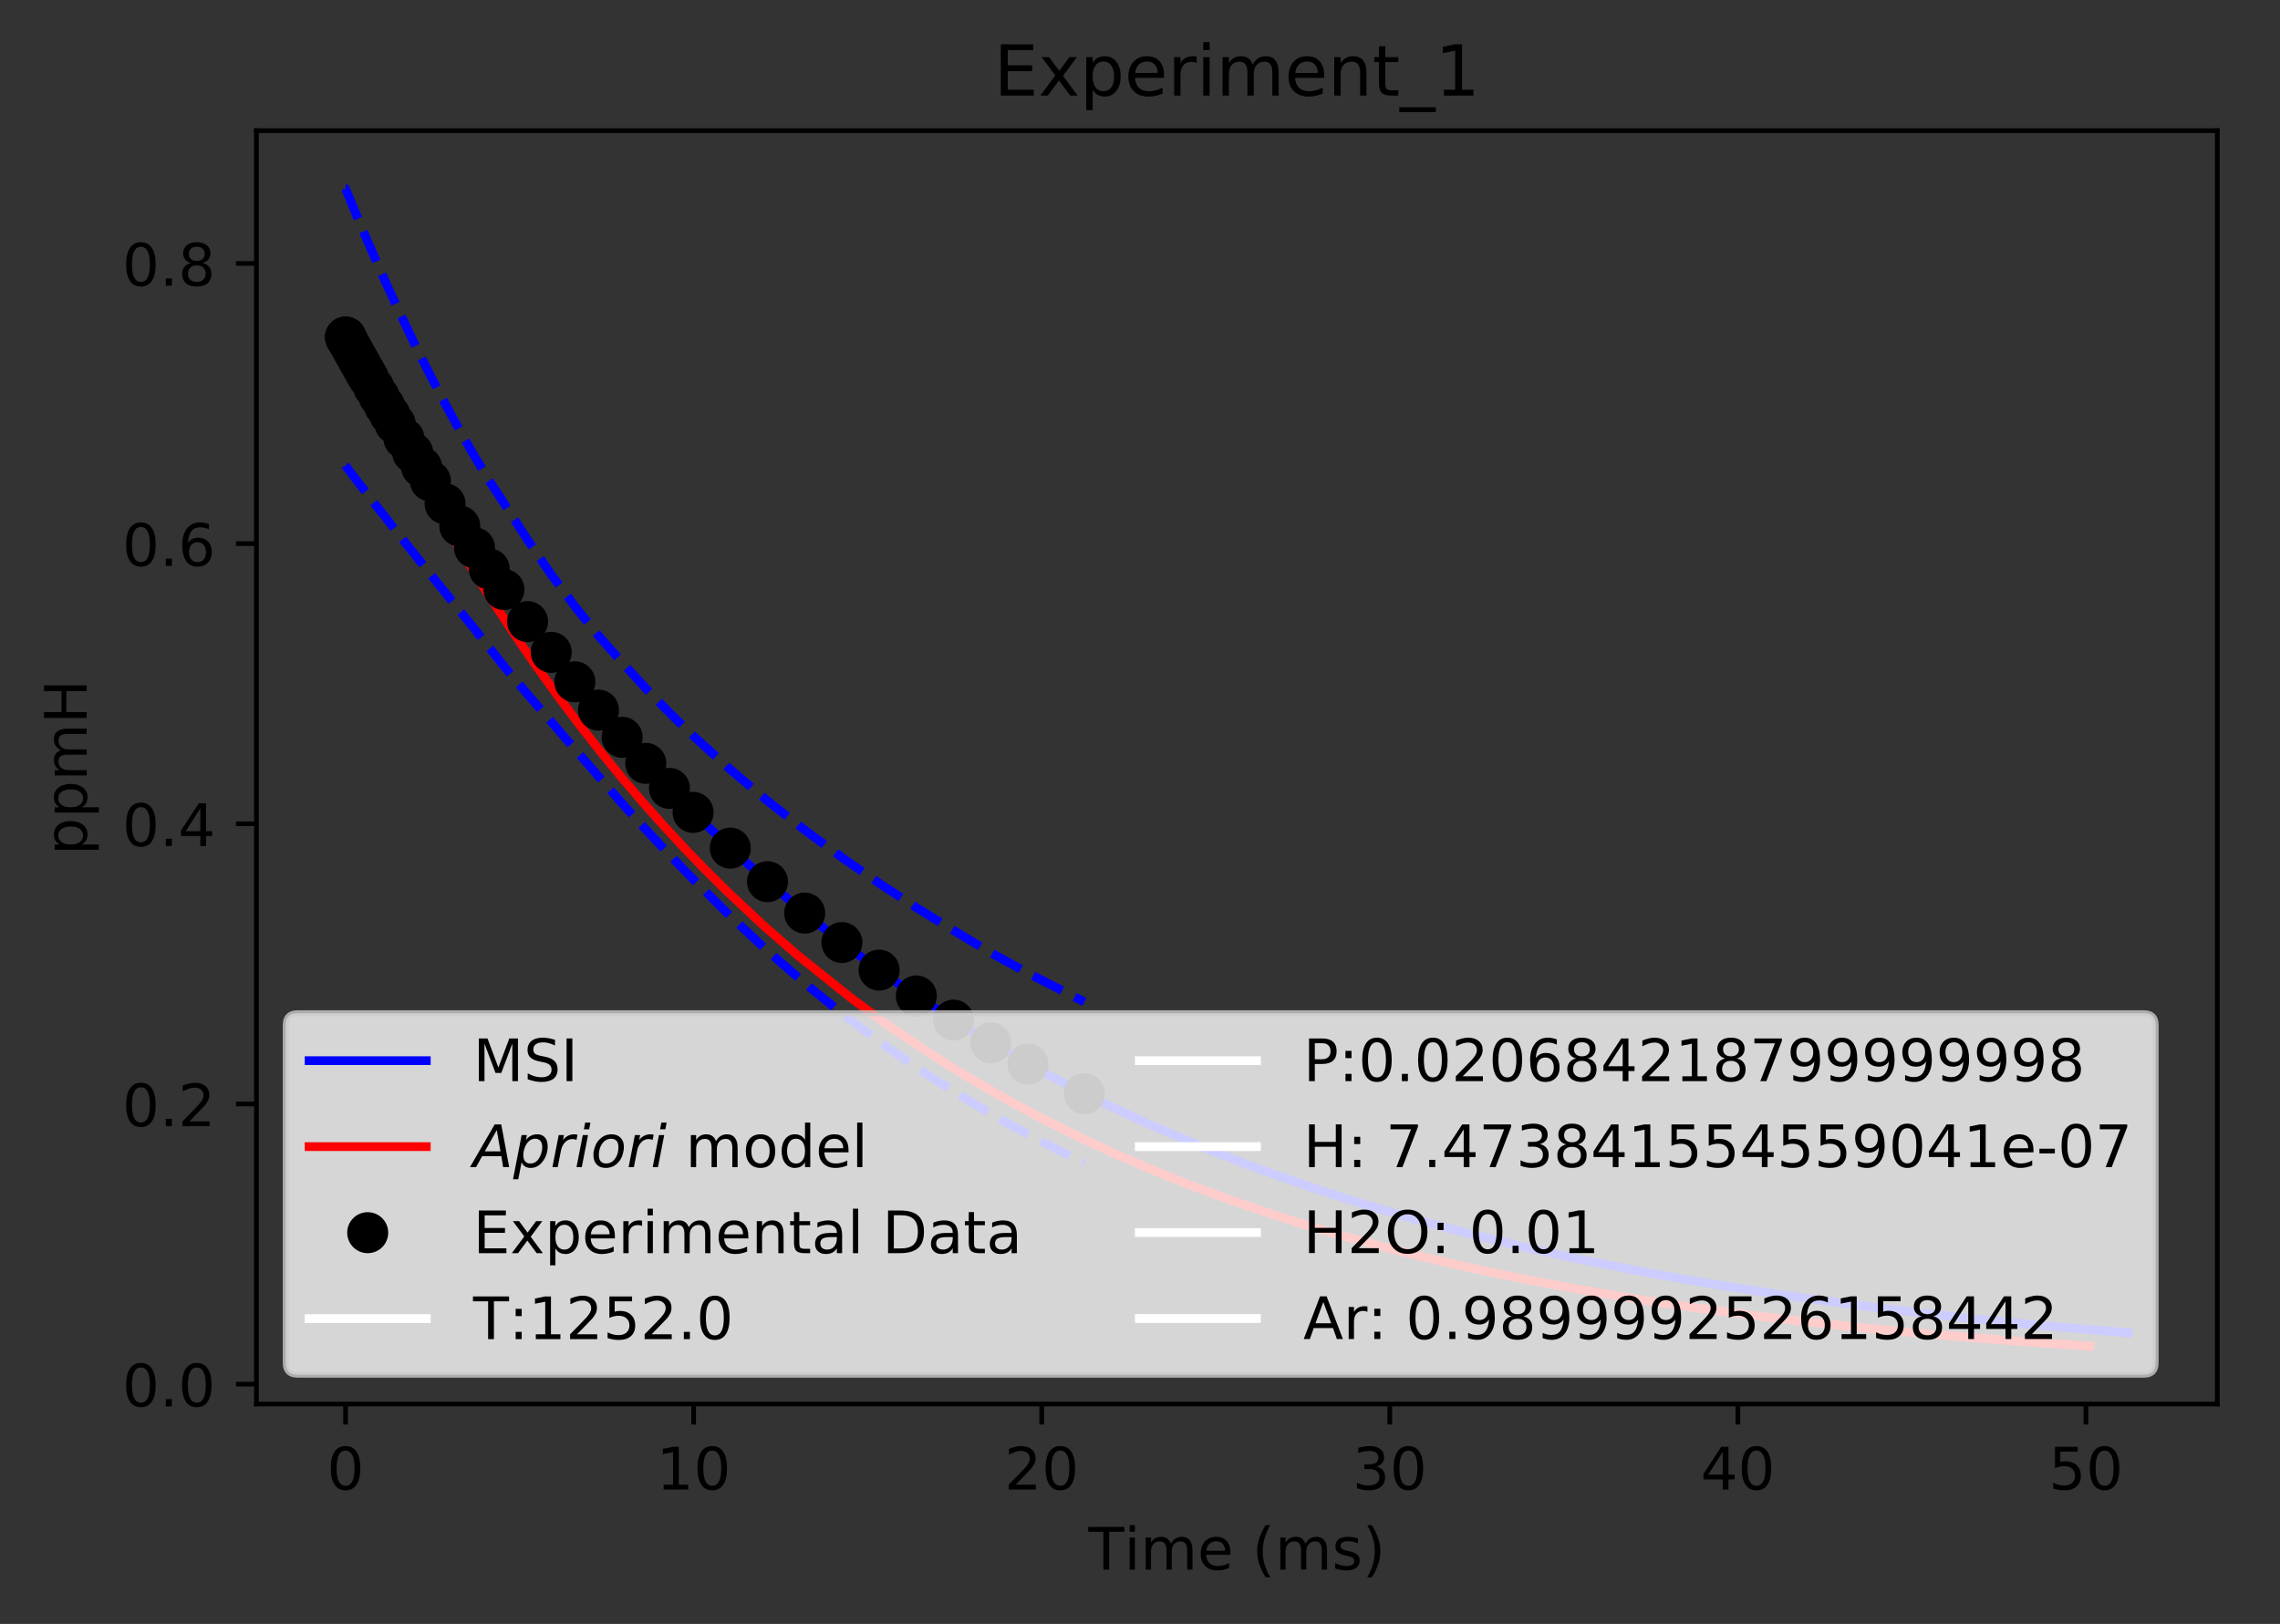 <?xml version="1.0" encoding="utf-8" standalone="no"?>
<!DOCTYPE svg PUBLIC "-//W3C//DTD SVG 1.1//EN"
  "http://www.w3.org/Graphics/SVG/1.1/DTD/svg11.dtd">
<!-- Created with matplotlib (https://matplotlib.org/) -->
<svg height="277.314pt" version="1.1" viewBox="0 0 389.281 277.314" width="389.281pt" xmlns="http://www.w3.org/2000/svg" xmlns:xlink="http://www.w3.org/1999/xlink">
 <rect x="0" y="0" width="389.281" height="277.314" fill="#333333" stroke="none"/>
 <defs>
  <style type="text/css">
*{stroke-linecap:butt;stroke-linejoin:round;}
  </style>
 </defs>
 <g id="figure_1">
  <g id="patch_1">
   <path d="M 0 277.314 
L 389.281 277.314 
L 389.281 0 
L 0 0 
z
" style="fill:none;"/>
  </g>
  <g id="axes_1">
   <g id="patch_2">
    <path d="M 43.781 239.758 
L 378.581 239.758 
L 378.581 22.318 
L 43.781 22.318 
z
" style="fill:none;"/>
   </g>
   <g id="matplotlib.axis_1">
    <g id="xtick_1">
     <g id="line2d_1">
      <defs>
       <path d="M 0 0 
L 0 3.5 
" id="mccf022baf6" style="stroke:#000000;stroke-width:0.8;"/>
      </defs>
      <g>
       <use style="stroke:#000000;stroke-width:0.8;" x="58.999" xlink:href="#mccf022baf6" y="239.758"/>
      </g>
     </g>
     <g id="text_1">
      <!-- 0 -->
      <defs>
       <path d="M 31.781 66.406 
Q 24.172 66.406 20.328 58.906 
Q 16.5 51.422 16.5 36.375 
Q 16.5 21.391 20.328 13.891 
Q 24.172 6.391 31.781 6.391 
Q 39.453 6.391 43.281 13.891 
Q 47.125 21.391 47.125 36.375 
Q 47.125 51.422 43.281 58.906 
Q 39.453 66.406 31.781 66.406 
z
M 31.781 74.219 
Q 44.047 74.219 50.516 64.516 
Q 56.984 54.828 56.984 36.375 
Q 56.984 17.969 50.516 8.266 
Q 44.047 -1.422 31.781 -1.422 
Q 19.531 -1.422 13.062 8.266 
Q 6.594 17.969 6.594 36.375 
Q 6.594 54.828 13.062 64.516 
Q 19.531 74.219 31.781 74.219 
z
" id="DejaVuSans-48"/>
      </defs>
      <g transform="translate(55.818 254.357)scale(0.1 -0.1)">
       <use xlink:href="#DejaVuSans-48"/>
      </g>
     </g>
    </g>
    <g id="xtick_2">
     <g id="line2d_2">
      <g>
       <use style="stroke:#000000;stroke-width:0.8;" x="118.429" xlink:href="#mccf022baf6" y="239.758"/>
      </g>
     </g>
     <g id="text_2">
      <!-- 10 -->
      <defs>
       <path d="M 12.406 8.297 
L 28.516 8.297 
L 28.516 63.922 
L 10.984 60.406 
L 10.984 69.391 
L 28.422 72.906 
L 38.281 72.906 
L 38.281 8.297 
L 54.391 8.297 
L 54.391 0 
L 12.406 0 
z
" id="DejaVuSans-49"/>
      </defs>
      <g transform="translate(112.066 254.357)scale(0.1 -0.1)">
       <use xlink:href="#DejaVuSans-49"/>
       <use x="63.623" xlink:href="#DejaVuSans-48"/>
      </g>
     </g>
    </g>
    <g id="xtick_3">
     <g id="line2d_3">
      <g>
       <use style="stroke:#000000;stroke-width:0.8;" x="177.859" xlink:href="#mccf022baf6" y="239.758"/>
      </g>
     </g>
     <g id="text_3">
      <!-- 20 -->
      <defs>
       <path d="M 19.188 8.297 
L 53.609 8.297 
L 53.609 0 
L 7.328 0 
L 7.328 8.297 
Q 12.938 14.109 22.625 23.891 
Q 32.328 33.688 34.812 36.531 
Q 39.547 41.844 41.422 45.531 
Q 43.312 49.219 43.312 52.781 
Q 43.312 58.594 39.234 62.25 
Q 35.156 65.922 28.609 65.922 
Q 23.969 65.922 18.812 64.312 
Q 13.672 62.703 7.812 59.422 
L 7.812 69.391 
Q 13.766 71.781 18.938 73 
Q 24.125 74.219 28.422 74.219 
Q 39.75 74.219 46.484 68.547 
Q 53.219 62.891 53.219 53.422 
Q 53.219 48.922 51.531 44.891 
Q 49.859 40.875 45.406 35.406 
Q 44.188 33.984 37.641 27.219 
Q 31.109 20.453 19.188 8.297 
z
" id="DejaVuSans-50"/>
      </defs>
      <g transform="translate(171.496 254.357)scale(0.1 -0.1)">
       <use xlink:href="#DejaVuSans-50"/>
       <use x="63.623" xlink:href="#DejaVuSans-48"/>
      </g>
     </g>
    </g>
    <g id="xtick_4">
     <g id="line2d_4">
      <g>
       <use style="stroke:#000000;stroke-width:0.8;" x="237.288" xlink:href="#mccf022baf6" y="239.758"/>
      </g>
     </g>
     <g id="text_4">
      <!-- 30 -->
      <defs>
       <path d="M 40.578 39.312 
Q 47.656 37.797 51.625 33 
Q 55.609 28.219 55.609 21.188 
Q 55.609 10.406 48.188 4.484 
Q 40.766 -1.422 27.094 -1.422 
Q 22.516 -1.422 17.656 -0.516 
Q 12.797 0.391 7.625 2.203 
L 7.625 11.719 
Q 11.719 9.328 16.594 8.109 
Q 21.484 6.891 26.812 6.891 
Q 36.078 6.891 40.938 10.547 
Q 45.797 14.203 45.797 21.188 
Q 45.797 27.641 41.281 31.266 
Q 36.766 34.906 28.719 34.906 
L 20.219 34.906 
L 20.219 43.016 
L 29.109 43.016 
Q 36.375 43.016 40.234 45.922 
Q 44.094 48.828 44.094 54.297 
Q 44.094 59.906 40.109 62.906 
Q 36.141 65.922 28.719 65.922 
Q 24.656 65.922 20.016 65.031 
Q 15.375 64.156 9.812 62.312 
L 9.812 71.094 
Q 15.438 72.656 20.344 73.438 
Q 25.25 74.219 29.594 74.219 
Q 40.828 74.219 47.359 69.109 
Q 53.906 64.016 53.906 55.328 
Q 53.906 49.266 50.438 45.094 
Q 46.969 40.922 40.578 39.312 
z
" id="DejaVuSans-51"/>
      </defs>
      <g transform="translate(230.926 254.357)scale(0.1 -0.1)">
       <use xlink:href="#DejaVuSans-51"/>
       <use x="63.623" xlink:href="#DejaVuSans-48"/>
      </g>
     </g>
    </g>
    <g id="xtick_5">
     <g id="line2d_5">
      <g>
       <use style="stroke:#000000;stroke-width:0.8;" x="296.718" xlink:href="#mccf022baf6" y="239.758"/>
      </g>
     </g>
     <g id="text_5">
      <!-- 40 -->
      <defs>
       <path d="M 37.797 64.312 
L 12.891 25.391 
L 37.797 25.391 
z
M 35.203 72.906 
L 47.609 72.906 
L 47.609 25.391 
L 58.016 25.391 
L 58.016 17.188 
L 47.609 17.188 
L 47.609 0 
L 37.797 0 
L 37.797 17.188 
L 4.891 17.188 
L 4.891 26.703 
z
" id="DejaVuSans-52"/>
      </defs>
      <g transform="translate(290.355 254.357)scale(0.1 -0.1)">
       <use xlink:href="#DejaVuSans-52"/>
       <use x="63.623" xlink:href="#DejaVuSans-48"/>
      </g>
     </g>
    </g>
    <g id="xtick_6">
     <g id="line2d_6">
      <g>
       <use style="stroke:#000000;stroke-width:0.8;" x="356.147" xlink:href="#mccf022baf6" y="239.758"/>
      </g>
     </g>
     <g id="text_6">
      <!-- 50 -->
      <defs>
       <path d="M 10.797 72.906 
L 49.516 72.906 
L 49.516 64.594 
L 19.828 64.594 
L 19.828 46.734 
Q 21.969 47.469 24.109 47.828 
Q 26.266 48.188 28.422 48.188 
Q 40.625 48.188 47.75 41.5 
Q 54.891 34.812 54.891 23.391 
Q 54.891 11.625 47.562 5.094 
Q 40.234 -1.422 26.906 -1.422 
Q 22.312 -1.422 17.547 -0.641 
Q 12.797 0.141 7.719 1.703 
L 7.719 11.625 
Q 12.109 9.234 16.797 8.062 
Q 21.484 6.891 26.703 6.891 
Q 35.156 6.891 40.078 11.328 
Q 45.016 15.766 45.016 23.391 
Q 45.016 31 40.078 35.438 
Q 35.156 39.891 26.703 39.891 
Q 22.75 39.891 18.812 39.016 
Q 14.891 38.141 10.797 36.281 
z
" id="DejaVuSans-53"/>
      </defs>
      <g transform="translate(349.785 254.357)scale(0.1 -0.1)">
       <use xlink:href="#DejaVuSans-53"/>
       <use x="63.623" xlink:href="#DejaVuSans-48"/>
      </g>
     </g>
    </g>
    <g id="text_7">
     <!-- Time (ms) -->
     <defs>
      <path d="M -0.297 72.906 
L 61.375 72.906 
L 61.375 64.594 
L 35.5 64.594 
L 35.5 0 
L 25.594 0 
L 25.594 64.594 
L -0.297 64.594 
z
" id="DejaVuSans-84"/>
      <path d="M 9.422 54.688 
L 18.406 54.688 
L 18.406 0 
L 9.422 0 
z
M 9.422 75.984 
L 18.406 75.984 
L 18.406 64.594 
L 9.422 64.594 
z
" id="DejaVuSans-105"/>
      <path d="M 52 44.188 
Q 55.375 50.25 60.062 53.125 
Q 64.75 56 71.094 56 
Q 79.641 56 84.281 50.016 
Q 88.922 44.047 88.922 33.016 
L 88.922 0 
L 79.891 0 
L 79.891 32.719 
Q 79.891 40.578 77.094 44.375 
Q 74.312 48.188 68.609 48.188 
Q 61.625 48.188 57.562 43.547 
Q 53.516 38.922 53.516 30.906 
L 53.516 0 
L 44.484 0 
L 44.484 32.719 
Q 44.484 40.625 41.703 44.406 
Q 38.922 48.188 33.109 48.188 
Q 26.219 48.188 22.156 43.531 
Q 18.109 38.875 18.109 30.906 
L 18.109 0 
L 9.078 0 
L 9.078 54.688 
L 18.109 54.688 
L 18.109 46.188 
Q 21.188 51.219 25.484 53.609 
Q 29.781 56 35.688 56 
Q 41.656 56 45.828 52.969 
Q 50 49.953 52 44.188 
z
" id="DejaVuSans-109"/>
      <path d="M 56.203 29.594 
L 56.203 25.203 
L 14.891 25.203 
Q 15.484 15.922 20.484 11.062 
Q 25.484 6.203 34.422 6.203 
Q 39.594 6.203 44.453 7.469 
Q 49.312 8.734 54.109 11.281 
L 54.109 2.781 
Q 49.266 0.734 44.188 -0.344 
Q 39.109 -1.422 33.891 -1.422 
Q 20.797 -1.422 13.156 6.188 
Q 5.516 13.812 5.516 26.812 
Q 5.516 40.234 12.766 48.109 
Q 20.016 56 32.328 56 
Q 43.359 56 49.781 48.891 
Q 56.203 41.797 56.203 29.594 
z
M 47.219 32.234 
Q 47.125 39.594 43.094 43.984 
Q 39.062 48.391 32.422 48.391 
Q 24.906 48.391 20.391 44.141 
Q 15.875 39.891 15.188 32.172 
z
" id="DejaVuSans-101"/>
      <path id="DejaVuSans-32"/>
      <path d="M 31 75.875 
Q 24.469 64.656 21.281 53.656 
Q 18.109 42.672 18.109 31.391 
Q 18.109 20.125 21.312 9.062 
Q 24.516 -2 31 -13.188 
L 23.188 -13.188 
Q 15.875 -1.703 12.234 9.375 
Q 8.594 20.453 8.594 31.391 
Q 8.594 42.281 12.203 53.312 
Q 15.828 64.359 23.188 75.875 
z
" id="DejaVuSans-40"/>
      <path d="M 44.281 53.078 
L 44.281 44.578 
Q 40.484 46.531 36.375 47.5 
Q 32.281 48.484 27.875 48.484 
Q 21.188 48.484 17.844 46.438 
Q 14.5 44.391 14.5 40.281 
Q 14.5 37.156 16.891 35.375 
Q 19.281 33.594 26.516 31.984 
L 29.594 31.297 
Q 39.156 29.25 43.188 25.516 
Q 47.219 21.781 47.219 15.094 
Q 47.219 7.469 41.188 3.016 
Q 35.156 -1.422 24.609 -1.422 
Q 20.219 -1.422 15.453 -0.562 
Q 10.688 0.297 5.422 2 
L 5.422 11.281 
Q 10.406 8.688 15.234 7.391 
Q 20.062 6.109 24.812 6.109 
Q 31.156 6.109 34.562 8.281 
Q 37.984 10.453 37.984 14.406 
Q 37.984 18.062 35.516 20.016 
Q 33.062 21.969 24.703 23.781 
L 21.578 24.516 
Q 13.234 26.266 9.516 29.906 
Q 5.812 33.547 5.812 39.891 
Q 5.812 47.609 11.281 51.797 
Q 16.75 56 26.812 56 
Q 31.781 56 36.172 55.266 
Q 40.578 54.547 44.281 53.078 
z
" id="DejaVuSans-115"/>
      <path d="M 8.016 75.875 
L 15.828 75.875 
Q 23.141 64.359 26.781 53.312 
Q 30.422 42.281 30.422 31.391 
Q 30.422 20.453 26.781 9.375 
Q 23.141 -1.703 15.828 -13.188 
L 8.016 -13.188 
Q 14.5 -2 17.703 9.062 
Q 20.906 20.125 20.906 31.391 
Q 20.906 42.672 17.703 53.656 
Q 14.5 64.656 8.016 75.875 
z
" id="DejaVuSans-41"/>
     </defs>
     <g transform="translate(185.828 268.035)scale(0.1 -0.1)">
      <use xlink:href="#DejaVuSans-84"/>
      <use x="61.037" xlink:href="#DejaVuSans-105"/>
      <use x="88.82" xlink:href="#DejaVuSans-109"/>
      <use x="186.232" xlink:href="#DejaVuSans-101"/>
      <use x="247.756" xlink:href="#DejaVuSans-32"/>
      <use x="279.543" xlink:href="#DejaVuSans-40"/>
      <use x="318.557" xlink:href="#DejaVuSans-109"/>
      <use x="415.969" xlink:href="#DejaVuSans-115"/>
      <use x="468.068" xlink:href="#DejaVuSans-41"/>
     </g>
    </g>
   </g>
   <g id="matplotlib.axis_2">
    <g id="ytick_1">
     <g id="line2d_7">
      <defs>
       <path d="M 0 0 
L -3.5 0 
" id="mbe0e7711ad" style="stroke:#000000;stroke-width:0.8;"/>
      </defs>
      <g>
       <use style="stroke:#000000;stroke-width:0.8;" x="43.781" xlink:href="#mbe0e7711ad" y="236.366"/>
      </g>
     </g>
     <g id="text_8">
      <!-- 0.0 -->
      <defs>
       <path d="M 10.688 12.406 
L 21 12.406 
L 21 0 
L 10.688 0 
z
" id="DejaVuSans-46"/>
      </defs>
      <g transform="translate(20.878 240.165)scale(0.1 -0.1)">
       <use xlink:href="#DejaVuSans-48"/>
       <use x="63.623" xlink:href="#DejaVuSans-46"/>
       <use x="95.41" xlink:href="#DejaVuSans-48"/>
      </g>
     </g>
    </g>
    <g id="ytick_2">
     <g id="line2d_8">
      <g>
       <use style="stroke:#000000;stroke-width:0.8;" x="43.781" xlink:href="#mbe0e7711ad" y="188.521"/>
      </g>
     </g>
     <g id="text_9">
      <!-- 0.2 -->
      <g transform="translate(20.878 192.32)scale(0.1 -0.1)">
       <use xlink:href="#DejaVuSans-48"/>
       <use x="63.623" xlink:href="#DejaVuSans-46"/>
       <use x="95.41" xlink:href="#DejaVuSans-50"/>
      </g>
     </g>
    </g>
    <g id="ytick_3">
     <g id="line2d_9">
      <g>
       <use style="stroke:#000000;stroke-width:0.8;" x="43.781" xlink:href="#mbe0e7711ad" y="140.676"/>
      </g>
     </g>
     <g id="text_10">
      <!-- 0.4 -->
      <g transform="translate(20.878 144.476)scale(0.1 -0.1)">
       <use xlink:href="#DejaVuSans-48"/>
       <use x="63.623" xlink:href="#DejaVuSans-46"/>
       <use x="95.41" xlink:href="#DejaVuSans-52"/>
      </g>
     </g>
    </g>
    <g id="ytick_4">
     <g id="line2d_10">
      <g>
       <use style="stroke:#000000;stroke-width:0.8;" x="43.781" xlink:href="#mbe0e7711ad" y="92.832"/>
      </g>
     </g>
     <g id="text_11">
      <!-- 0.6 -->
      <defs>
       <path d="M 33.016 40.375 
Q 26.375 40.375 22.484 35.828 
Q 18.609 31.297 18.609 23.391 
Q 18.609 15.531 22.484 10.953 
Q 26.375 6.391 33.016 6.391 
Q 39.656 6.391 43.531 10.953 
Q 47.406 15.531 47.406 23.391 
Q 47.406 31.297 43.531 35.828 
Q 39.656 40.375 33.016 40.375 
z
M 52.594 71.297 
L 52.594 62.312 
Q 48.875 64.062 45.094 64.984 
Q 41.312 65.922 37.594 65.922 
Q 27.828 65.922 22.672 59.328 
Q 17.531 52.734 16.797 39.406 
Q 19.672 43.656 24.016 45.922 
Q 28.375 48.188 33.594 48.188 
Q 44.578 48.188 50.953 41.516 
Q 57.328 34.859 57.328 23.391 
Q 57.328 12.156 50.688 5.359 
Q 44.047 -1.422 33.016 -1.422 
Q 20.359 -1.422 13.672 8.266 
Q 6.984 17.969 6.984 36.375 
Q 6.984 53.656 15.188 63.938 
Q 23.391 74.219 37.203 74.219 
Q 40.922 74.219 44.703 73.484 
Q 48.484 72.75 52.594 71.297 
z
" id="DejaVuSans-54"/>
      </defs>
      <g transform="translate(20.878 96.631)scale(0.1 -0.1)">
       <use xlink:href="#DejaVuSans-48"/>
       <use x="63.623" xlink:href="#DejaVuSans-46"/>
       <use x="95.41" xlink:href="#DejaVuSans-54"/>
      </g>
     </g>
    </g>
    <g id="ytick_5">
     <g id="line2d_11">
      <g>
       <use style="stroke:#000000;stroke-width:0.8;" x="43.781" xlink:href="#mbe0e7711ad" y="44.987"/>
      </g>
     </g>
     <g id="text_12">
      <!-- 0.8 -->
      <defs>
       <path d="M 31.781 34.625 
Q 24.75 34.625 20.719 30.859 
Q 16.703 27.094 16.703 20.516 
Q 16.703 13.922 20.719 10.156 
Q 24.75 6.391 31.781 6.391 
Q 38.812 6.391 42.859 10.172 
Q 46.922 13.969 46.922 20.516 
Q 46.922 27.094 42.891 30.859 
Q 38.875 34.625 31.781 34.625 
z
M 21.922 38.812 
Q 15.578 40.375 12.031 44.719 
Q 8.5 49.078 8.5 55.328 
Q 8.5 64.062 14.719 69.141 
Q 20.953 74.219 31.781 74.219 
Q 42.672 74.219 48.875 69.141 
Q 55.078 64.062 55.078 55.328 
Q 55.078 49.078 51.531 44.719 
Q 48 40.375 41.703 38.812 
Q 48.828 37.156 52.797 32.312 
Q 56.781 27.484 56.781 20.516 
Q 56.781 9.906 50.312 4.234 
Q 43.844 -1.422 31.781 -1.422 
Q 19.734 -1.422 13.25 4.234 
Q 6.781 9.906 6.781 20.516 
Q 6.781 27.484 10.781 32.312 
Q 14.797 37.156 21.922 38.812 
z
M 18.312 54.391 
Q 18.312 48.734 21.844 45.562 
Q 25.391 42.391 31.781 42.391 
Q 38.141 42.391 41.719 45.562 
Q 45.312 48.734 45.312 54.391 
Q 45.312 60.062 41.719 63.234 
Q 38.141 66.406 31.781 66.406 
Q 25.391 66.406 21.844 63.234 
Q 18.312 60.062 18.312 54.391 
z
" id="DejaVuSans-56"/>
      </defs>
      <g transform="translate(20.878 48.786)scale(0.1 -0.1)">
       <use xlink:href="#DejaVuSans-48"/>
       <use x="63.623" xlink:href="#DejaVuSans-46"/>
       <use x="95.41" xlink:href="#DejaVuSans-56"/>
      </g>
     </g>
    </g>
    <g id="text_13">
     <!-- ppmH -->
     <defs>
      <path d="M 18.109 8.203 
L 18.109 -20.797 
L 9.078 -20.797 
L 9.078 54.688 
L 18.109 54.688 
L 18.109 46.391 
Q 20.953 51.266 25.266 53.625 
Q 29.594 56 35.594 56 
Q 45.562 56 51.781 48.094 
Q 58.016 40.188 58.016 27.297 
Q 58.016 14.406 51.781 6.484 
Q 45.562 -1.422 35.594 -1.422 
Q 29.594 -1.422 25.266 0.953 
Q 20.953 3.328 18.109 8.203 
z
M 48.688 27.297 
Q 48.688 37.203 44.609 42.844 
Q 40.531 48.484 33.406 48.484 
Q 26.266 48.484 22.188 42.844 
Q 18.109 37.203 18.109 27.297 
Q 18.109 17.391 22.188 11.75 
Q 26.266 6.109 33.406 6.109 
Q 40.531 6.109 44.609 11.75 
Q 48.688 17.391 48.688 27.297 
z
" id="DejaVuSans-112"/>
      <path d="M 9.812 72.906 
L 19.672 72.906 
L 19.672 43.016 
L 55.516 43.016 
L 55.516 72.906 
L 65.375 72.906 
L 65.375 0 
L 55.516 0 
L 55.516 34.719 
L 19.672 34.719 
L 19.672 0 
L 9.812 0 
z
" id="DejaVuSans-72"/>
     </defs>
     <g transform="translate(14.798 146.017)rotate(-90)scale(0.1 -0.1)">
      <use xlink:href="#DejaVuSans-112"/>
      <use x="63.477" xlink:href="#DejaVuSans-112"/>
      <use x="126.953" xlink:href="#DejaVuSans-109"/>
      <use x="224.365" xlink:href="#DejaVuSans-72"/>
     </g>
    </g>
   </g>
   <g id="line2d_12">
    <path clip-path="url(#p168d505af7)" d="M 58.999 57.427 
L 59 57.427 
L 59.002 57.431 
L 59.009 57.445 
L 59.026 57.475 
L 59.057 57.532 
L 59.113 57.634 
L 59.212 57.814 
L 59.397 58.152 
L 59.868 59.007 
L 60.128 59.475 
L 60.387 59.943 
L 60.646 60.409 
L 61.157 61.323 
L 61.667 62.232 
L 62.177 63.137 
L 62.688 64.037 
L 63.198 64.932 
L 64.187 66.654 
L 65.791 69.409 
L 67.394 72.118 
L 68.998 74.784 
L 70.601 77.407 
L 72.205 79.987 
L 73.808 82.525 
L 75.412 85.022 
L 77.015 87.478 
L 79.771 91.607 
L 82.527 95.622 
L 85.284 99.525 
L 89.599 105.419 
L 93.915 111.058 
L 98.23 116.454 
L 102.546 121.616 
L 106.861 126.555 
L 111.177 131.281 
L 115.492 135.802 
L 119.808 140.127 
L 125.371 145.428 
L 130.935 150.434 
L 136.499 155.163 
L 142.062 159.629 
L 147.626 163.846 
L 153.19 167.83 
L 158.754 171.592 
L 168.054 177.419 
L 177.354 182.714 
L 186.655 187.526 
L 195.955 191.898 
L 205.256 195.871 
L 214.556 199.481 
L 223.857 202.761 
L 233.157 205.742 
L 242.457 208.449 
L 251.758 210.909 
L 261.058 213.144 
L 270.359 215.175 
L 279.659 217.019 
L 288.96 218.695 
L 298.26 220.218 
L 307.56 221.601 
L 316.861 222.857 
L 326.161 223.999 
L 335.462 225.036 
L 344.762 225.978 
L 354.063 226.833 
L 363.363 227.611 
" style="fill:none;stroke:#0000ff;stroke-linecap:square;stroke-width:1.5;"/>
   </g>
   <g id="line2d_13">
    <path clip-path="url(#p168d505af7)" d="M 58.999 57.574 
L 59 57.575 
L 59.002 57.579 
L 59.008 57.593 
L 59.023 57.623 
L 59.05 57.68 
L 59.1 57.781 
L 59.187 57.962 
L 59.351 58.3 
L 59.765 59.152 
L 60.179 60 
L 60.398 60.447 
L 60.617 60.893 
L 60.837 61.338 
L 61.209 62.091 
L 61.581 62.84 
L 61.953 63.587 
L 62.326 64.33 
L 63.06 65.787 
L 63.795 67.232 
L 65.096 69.761 
L 66.397 72.252 
L 67.698 74.706 
L 68.999 77.124 
L 70.3 79.505 
L 72.415 83.3 
L 74.53 87.003 
L 76.645 90.617 
L 78.76 94.142 
L 80.875 97.583 
L 82.99 100.94 
L 88.162 108.81 
L 91.764 114.018 
L 95.366 119.013 
L 98.968 123.803 
L 102.57 128.396 
L 106.172 132.801 
L 109.773 137.025 
L 113.375 141.076 
L 116.977 144.96 
L 120.579 148.685 
L 124.181 152.256 
L 130.16 157.864 
L 136.14 163.095 
L 145.56 170.629 
L 151.961 175.297 
L 158.362 179.628 
L 164.763 183.647 
L 171.165 187.377 
L 177.566 190.838 
L 183.967 194.05 
L 190.368 197.03 
L 196.77 199.795 
L 203.171 202.36 
L 209.572 204.741 
L 215.973 206.95 
L 222.375 208.999 
L 228.776 210.901 
L 235.177 212.665 
L 241.579 214.302 
L 247.98 215.821 
L 254.381 217.23 
L 260.782 218.537 
L 267.184 219.75 
L 273.585 220.876 
L 279.986 221.92 
L 286.387 222.888 
L 292.789 223.787 
L 299.19 224.621 
L 305.591 225.394 
L 311.992 226.112 
L 318.394 226.777 
L 324.795 227.395 
L 331.196 227.968 
L 337.597 228.499 
L 343.999 228.993 
L 350.4 229.45 
L 356.801 229.874 
" style="fill:none;stroke:#ff0000;stroke-linecap:square;stroke-width:1.5;"/>
   </g>
   <g id="line2d_14">
    <defs>
     <path d="M 0 3 
C 0.796 3 1.559 2.684 2.121 2.121 
C 2.684 1.559 3 0.796 3 0 
C 3 -0.796 2.684 -1.559 2.121 -2.121 
C 1.559 -2.684 0.796 -3 0 -3 
C -0.796 -3 -1.559 -2.684 -2.121 -2.121 
C -2.684 -1.559 -3 -0.796 -3 0 
C -3 0.796 -2.684 1.559 -2.121 2.121 
C -1.559 2.684 -0.796 3 0 3 
z
" id="maeb27601c9" style="stroke:#000000;"/>
    </defs>
    <g clip-path="url(#p168d505af7)">
     <use style="stroke:#000000;" x="58.999" xlink:href="#maeb27601c9" y="57.574"/>
     <use style="stroke:#000000;" x="59" xlink:href="#maeb27601c9" y="57.575"/>
     <use style="stroke:#000000;" x="59.002" xlink:href="#maeb27601c9" y="57.579"/>
     <use style="stroke:#000000;" x="59.011" xlink:href="#maeb27601c9" y="57.596"/>
     <use style="stroke:#000000;" x="59.033" xlink:href="#maeb27601c9" y="57.636"/>
     <use style="stroke:#000000;" x="59.076" xlink:href="#maeb27601c9" y="57.714"/>
     <use style="stroke:#000000;" x="59.153" xlink:href="#maeb27601c9" y="57.855"/>
     <use style="stroke:#000000;" x="59.292" xlink:href="#maeb27601c9" y="58.107"/>
     <use style="stroke:#000000;" x="59.562" xlink:href="#maeb27601c9" y="58.598"/>
     <use style="stroke:#000000;" x="60.019" xlink:href="#maeb27601c9" y="59.425"/>
     <use style="stroke:#000000;" x="60.476" xlink:href="#maeb27601c9" y="60.248"/>
     <use style="stroke:#000000;" x="60.933" xlink:href="#maeb27601c9" y="61.067"/>
     <use style="stroke:#000000;" x="61.39" xlink:href="#maeb27601c9" y="61.883"/>
     <use style="stroke:#000000;" x="61.892" xlink:href="#maeb27601c9" y="62.773"/>
     <use style="stroke:#000000;" x="62.393" xlink:href="#maeb27601c9" y="63.658"/>
     <use style="stroke:#000000;" x="62.894" xlink:href="#maeb27601c9" y="64.538"/>
     <use style="stroke:#000000;" x="63.81" xlink:href="#maeb27601c9" y="66.137"/>
     <use style="stroke:#000000;" x="64.726" xlink:href="#maeb27601c9" y="67.721"/>
     <use style="stroke:#000000;" x="65.643" xlink:href="#maeb27601c9" y="69.29"/>
     <use style="stroke:#000000;" x="66.559" xlink:href="#maeb27601c9" y="70.845"/>
     <use style="stroke:#000000;" x="67.475" xlink:href="#maeb27601c9" y="72.385"/>
     <use style="stroke:#000000;" x="68.977" xlink:href="#maeb27601c9" y="74.878"/>
     <use style="stroke:#000000;" x="70.478" xlink:href="#maeb27601c9" y="77.333"/>
     <use style="stroke:#000000;" x="71.98" xlink:href="#maeb27601c9" y="79.75"/>
     <use style="stroke:#000000;" x="73.482" xlink:href="#maeb27601c9" y="82.131"/>
     <use style="stroke:#000000;" x="75.993" xlink:href="#maeb27601c9" y="86.032"/>
     <use style="stroke:#000000;" x="78.505" xlink:href="#maeb27601c9" y="89.834"/>
     <use style="stroke:#000000;" x="81.016" xlink:href="#maeb27601c9" y="93.54"/>
     <use style="stroke:#000000;" x="83.528" xlink:href="#maeb27601c9" y="97.152"/>
     <use style="stroke:#000000;" x="86.04" xlink:href="#maeb27601c9" y="100.673"/>
     <use style="stroke:#000000;" x="90.077" xlink:href="#maeb27601c9" y="106.145"/>
     <use style="stroke:#000000;" x="94.113" xlink:href="#maeb27601c9" y="111.396"/>
     <use style="stroke:#000000;" x="98.15" xlink:href="#maeb27601c9" y="116.434"/>
     <use style="stroke:#000000;" x="102.187" xlink:href="#maeb27601c9" y="121.268"/>
     <use style="stroke:#000000;" x="106.224" xlink:href="#maeb27601c9" y="125.906"/>
     <use style="stroke:#000000;" x="110.261" xlink:href="#maeb27601c9" y="130.356"/>
     <use style="stroke:#000000;" x="114.298" xlink:href="#maeb27601c9" y="134.626"/>
     <use style="stroke:#000000;" x="118.335" xlink:href="#maeb27601c9" y="138.722"/>
     <use style="stroke:#000000;" x="124.688" xlink:href="#maeb27601c9" y="144.835"/>
     <use style="stroke:#000000;" x="131.04" xlink:href="#maeb27601c9" y="150.561"/>
     <use style="stroke:#000000;" x="137.393" xlink:href="#maeb27601c9" y="155.926"/>
     <use style="stroke:#000000;" x="143.745" xlink:href="#maeb27601c9" y="160.953"/>
     <use style="stroke:#000000;" x="150.098" xlink:href="#maeb27601c9" y="165.661"/>
     <use style="stroke:#000000;" x="156.45" xlink:href="#maeb27601c9" y="170.073"/>
     <use style="stroke:#000000;" x="162.803" xlink:href="#maeb27601c9" y="174.205"/>
     <use style="stroke:#000000;" x="169.155" xlink:href="#maeb27601c9" y="178.076"/>
     <use style="stroke:#000000;" x="175.508" xlink:href="#maeb27601c9" y="181.702"/>
     <use style="stroke:#000000;" x="185.149" xlink:href="#maeb27601c9" y="186.772"/>
    </g>
   </g>
   <g id="line2d_15">
    <path clip-path="url(#p168d505af7)" d="M 58.999 32.202 
L 59 32.202 
L 59.002 32.208 
L 59.011 32.231 
L 59.033 32.285 
L 59.076 32.39 
L 59.153 32.58 
L 59.292 32.919 
L 59.562 33.578 
L 60.019 34.687 
L 60.476 35.792 
L 60.933 36.884 
L 61.39 37.97 
L 61.892 39.159 
L 62.393 40.336 
L 62.894 41.499 
L 63.81 43.598 
L 64.726 45.676 
L 65.643 47.742 
L 66.559 49.754 
L 67.475 51.744 
L 68.977 54.937 
L 70.478 58.095 
L 71.98 61.161 
L 73.482 64.126 
L 75.993 68.929 
L 78.505 73.511 
L 81.016 77.925 
L 83.528 82.056 
L 86.04 85.929 
L 90.077 92.18 
L 94.113 98.111 
L 98.15 103.547 
L 102.187 108.561 
L 106.224 113.129 
L 110.261 117.539 
L 114.298 121.709 
L 118.335 125.644 
L 124.688 131.398 
L 131.04 136.764 
L 137.393 141.742 
L 143.745 146.425 
L 150.098 150.829 
L 156.45 154.986 
L 162.803 158.887 
L 169.155 162.694 
L 175.508 166.174 
L 185.149 171.089 
" style="fill:none;stroke:#0000ff;stroke-dasharray:5.55,2.4;stroke-dashoffset:0;stroke-width:1.5;"/>
   </g>
   <g id="line2d_16">
    <path clip-path="url(#p168d505af7)" d="M 58.999 79.535 
L 59 79.536 
L 59.002 79.538 
L 59.011 79.551 
L 59.033 79.58 
L 59.076 79.636 
L 59.153 79.737 
L 59.292 79.919 
L 59.562 80.274 
L 60.019 80.873 
L 60.476 81.468 
L 60.933 82.066 
L 61.39 82.662 
L 61.892 83.308 
L 62.393 83.956 
L 62.894 84.606 
L 63.81 85.794 
L 64.726 86.968 
L 65.643 88.136 
L 66.559 89.308 
L 67.475 90.485 
L 68.977 92.399 
L 70.478 94.269 
L 71.98 96.144 
L 73.482 98.034 
L 75.993 101.174 
L 78.505 104.298 
L 81.016 107.401 
L 83.528 110.566 
L 86.04 113.763 
L 90.077 118.572 
L 94.113 123.243 
L 98.15 127.926 
L 102.187 132.566 
L 106.224 137.215 
L 110.261 141.652 
L 114.298 145.954 
L 118.335 150.13 
L 124.688 156.45 
L 131.04 162.382 
L 137.393 167.906 
L 143.745 173.053 
L 150.098 177.847 
L 156.45 182.3 
L 162.803 186.372 
L 169.155 190.199 
L 175.508 193.733 
L 185.149 198.649 
" style="fill:none;stroke:#0000ff;stroke-dasharray:5.55,2.4;stroke-dashoffset:0;stroke-width:1.5;"/>
   </g>
   <g id="line2d_17"/>
   <g id="line2d_18"/>
   <g id="line2d_19"/>
   <g id="line2d_20"/>
   <g id="line2d_21"/>
   <g id="patch_3">
    <path d="M 43.781 239.758 
L 43.781 22.318 
" style="fill:none;stroke:#000000;stroke-linecap:square;stroke-linejoin:miter;stroke-width:0.8;"/>
   </g>
   <g id="patch_4">
    <path d="M 378.581 239.758 
L 378.581 22.318 
" style="fill:none;stroke:#000000;stroke-linecap:square;stroke-linejoin:miter;stroke-width:0.8;"/>
   </g>
   <g id="patch_5">
    <path d="M 43.781 239.758 
L 378.581 239.758 
" style="fill:none;stroke:#000000;stroke-linecap:square;stroke-linejoin:miter;stroke-width:0.8;"/>
   </g>
   <g id="patch_6">
    <path d="M 43.781 22.318 
L 378.581 22.318 
" style="fill:none;stroke:#000000;stroke-linecap:square;stroke-linejoin:miter;stroke-width:0.8;"/>
   </g>
   <g id="text_14">
    <!-- Experiment_1 -->
    <defs>
     <path d="M 9.812 72.906 
L 55.906 72.906 
L 55.906 64.594 
L 19.672 64.594 
L 19.672 43.016 
L 54.391 43.016 
L 54.391 34.719 
L 19.672 34.719 
L 19.672 8.297 
L 56.781 8.297 
L 56.781 0 
L 9.812 0 
z
" id="DejaVuSans-69"/>
     <path d="M 54.891 54.688 
L 35.109 28.078 
L 55.906 0 
L 45.312 0 
L 29.391 21.484 
L 13.484 0 
L 2.875 0 
L 24.125 28.609 
L 4.688 54.688 
L 15.281 54.688 
L 29.781 35.203 
L 44.281 54.688 
z
" id="DejaVuSans-120"/>
     <path d="M 41.109 46.297 
Q 39.594 47.172 37.812 47.578 
Q 36.031 48 33.891 48 
Q 26.266 48 22.188 43.047 
Q 18.109 38.094 18.109 28.812 
L 18.109 0 
L 9.078 0 
L 9.078 54.688 
L 18.109 54.688 
L 18.109 46.188 
Q 20.953 51.172 25.484 53.578 
Q 30.031 56 36.531 56 
Q 37.453 56 38.578 55.875 
Q 39.703 55.766 41.062 55.516 
z
" id="DejaVuSans-114"/>
     <path d="M 54.891 33.016 
L 54.891 0 
L 45.906 0 
L 45.906 32.719 
Q 45.906 40.484 42.875 44.328 
Q 39.844 48.188 33.797 48.188 
Q 26.516 48.188 22.312 43.547 
Q 18.109 38.922 18.109 30.906 
L 18.109 0 
L 9.078 0 
L 9.078 54.688 
L 18.109 54.688 
L 18.109 46.188 
Q 21.344 51.125 25.703 53.562 
Q 30.078 56 35.797 56 
Q 45.219 56 50.047 50.172 
Q 54.891 44.344 54.891 33.016 
z
" id="DejaVuSans-110"/>
     <path d="M 18.312 70.219 
L 18.312 54.688 
L 36.812 54.688 
L 36.812 47.703 
L 18.312 47.703 
L 18.312 18.016 
Q 18.312 11.328 20.141 9.422 
Q 21.969 7.516 27.594 7.516 
L 36.812 7.516 
L 36.812 0 
L 27.594 0 
Q 17.188 0 13.234 3.875 
Q 9.281 7.766 9.281 18.016 
L 9.281 47.703 
L 2.688 47.703 
L 2.688 54.688 
L 9.281 54.688 
L 9.281 70.219 
z
" id="DejaVuSans-116"/>
     <path d="M 50.984 -16.609 
L 50.984 -23.578 
L -0.984 -23.578 
L -0.984 -16.609 
z
" id="DejaVuSans-95"/>
    </defs>
    <g transform="translate(169.696 16.318)scale(0.12 -0.12)">
     <use xlink:href="#DejaVuSans-69"/>
     <use x="63.184" xlink:href="#DejaVuSans-120"/>
     <use x="122.363" xlink:href="#DejaVuSans-112"/>
     <use x="185.84" xlink:href="#DejaVuSans-101"/>
     <use x="247.363" xlink:href="#DejaVuSans-114"/>
     <use x="288.477" xlink:href="#DejaVuSans-105"/>
     <use x="316.26" xlink:href="#DejaVuSans-109"/>
     <use x="413.672" xlink:href="#DejaVuSans-101"/>
     <use x="475.195" xlink:href="#DejaVuSans-110"/>
     <use x="538.574" xlink:href="#DejaVuSans-116"/>
     <use x="577.783" xlink:href="#DejaVuSans-95"/>
     <use x="627.783" xlink:href="#DejaVuSans-49"/>
    </g>
   </g>
   <g id="legend_1">
    <g id="patch_7">
     <path d="M 50.781 234.758 
L 366.053 234.758 
Q 368.053 234.758 368.053 232.758 
L 368.053 175.024 
Q 368.053 173.024 366.053 173.024 
L 50.781 173.024 
Q 48.781 173.024 48.781 175.024 
L 48.781 232.758 
Q 48.781 234.758 50.781 234.758 
z
" style="fill:#ffffff;opacity:0.8;stroke:#cccccc;stroke-linejoin:miter;"/>
    </g>
    <g id="line2d_22">
     <path d="M 52.781 181.122 
L 72.781 181.122 
" style="fill:none;stroke:#0000ff;stroke-linecap:square;stroke-width:1.5;"/>
    </g>
    <g id="line2d_23"/>
    <g id="text_15">
     <!-- MSI -->
     <defs>
      <path d="M 9.812 72.906 
L 24.516 72.906 
L 43.109 23.297 
L 61.812 72.906 
L 76.516 72.906 
L 76.516 0 
L 66.891 0 
L 66.891 64.016 
L 48.094 14.016 
L 38.188 14.016 
L 19.391 64.016 
L 19.391 0 
L 9.812 0 
z
" id="DejaVuSans-77"/>
      <path d="M 53.516 70.516 
L 53.516 60.891 
Q 47.906 63.578 42.922 64.891 
Q 37.938 66.219 33.297 66.219 
Q 25.25 66.219 20.875 63.094 
Q 16.5 59.969 16.5 54.203 
Q 16.5 49.359 19.406 46.891 
Q 22.312 44.438 30.422 42.922 
L 36.375 41.703 
Q 47.406 39.594 52.656 34.297 
Q 57.906 29 57.906 20.125 
Q 57.906 9.516 50.797 4.047 
Q 43.703 -1.422 29.984 -1.422 
Q 24.812 -1.422 18.969 -0.25 
Q 13.141 0.922 6.891 3.219 
L 6.891 13.375 
Q 12.891 10.016 18.656 8.297 
Q 24.422 6.594 29.984 6.594 
Q 38.422 6.594 43.016 9.906 
Q 47.609 13.234 47.609 19.391 
Q 47.609 24.75 44.312 27.781 
Q 41.016 30.812 33.5 32.328 
L 27.484 33.5 
Q 16.453 35.688 11.516 40.375 
Q 6.594 45.062 6.594 53.422 
Q 6.594 63.094 13.406 68.656 
Q 20.219 74.219 32.172 74.219 
Q 37.312 74.219 42.625 73.281 
Q 47.953 72.359 53.516 70.516 
z
" id="DejaVuSans-83"/>
      <path d="M 9.812 72.906 
L 19.672 72.906 
L 19.672 0 
L 9.812 0 
z
" id="DejaVuSans-73"/>
     </defs>
     <g transform="translate(80.781 184.622)scale(0.1 -0.1)">
      <use xlink:href="#DejaVuSans-77"/>
      <use x="86.279" xlink:href="#DejaVuSans-83"/>
      <use x="149.756" xlink:href="#DejaVuSans-73"/>
     </g>
    </g>
    <g id="line2d_24">
     <path d="M 52.781 195.802 
L 72.781 195.802 
" style="fill:none;stroke:#ff0000;stroke-linecap:square;stroke-width:1.5;"/>
    </g>
    <g id="line2d_25"/>
    <g id="text_16">
     <!-- $\it{A priori}$ model -->
     <defs>
      <path d="M 36.812 72.906 
L 48 72.906 
L 61.531 0 
L 51.219 0 
L 48.188 18.703 
L 15.375 18.703 
L 5.078 0 
L -5.328 0 
z
M 40.375 63.188 
L 19.922 26.906 
L 46.688 26.906 
z
" id="DejaVuSans-Oblique-65"/>
      <path d="M 49.609 33.688 
Q 49.609 40.875 46.484 44.672 
Q 43.359 48.484 37.5 48.484 
Q 33.5 48.484 29.859 46.438 
Q 26.219 44.391 23.391 40.484 
Q 20.609 36.625 18.938 31.156 
Q 17.281 25.688 17.281 20.312 
Q 17.281 13.484 20.406 9.797 
Q 23.531 6.109 29.297 6.109 
Q 33.547 6.109 37.188 8.109 
Q 40.828 10.109 43.406 13.922 
Q 46.188 17.922 47.891 23.344 
Q 49.609 28.766 49.609 33.688 
z
M 21.781 46.391 
Q 25.391 51.125 30.297 53.562 
Q 35.203 56 41.219 56 
Q 49.609 56 54.25 50.5 
Q 58.891 45.016 58.891 35.109 
Q 58.891 27 56 19.656 
Q 53.125 12.312 47.703 6.5 
Q 44.094 2.641 39.547 0.609 
Q 35.016 -1.422 29.984 -1.422 
Q 24.172 -1.422 20.219 1 
Q 16.266 3.422 14.312 8.203 
L 8.688 -20.797 
L -0.297 -20.797 
L 14.406 54.688 
L 23.391 54.688 
z
" id="DejaVuSans-Oblique-112"/>
      <path d="M 44.578 46.391 
Q 43.219 47.125 41.453 47.516 
Q 39.703 47.906 37.703 47.906 
Q 30.516 47.906 25.141 42.453 
Q 19.781 37.016 18.016 27.875 
L 12.5 0 
L 3.516 0 
L 14.203 54.688 
L 23.188 54.688 
L 21.484 46.188 
Q 25.047 50.922 30 53.453 
Q 34.969 56 40.578 56 
Q 42.047 56 43.453 55.828 
Q 44.875 55.672 46.297 55.281 
z
" id="DejaVuSans-Oblique-114"/>
      <path d="M 18.312 75.984 
L 27.297 75.984 
L 25.094 64.594 
L 16.109 64.594 
z
M 14.203 54.688 
L 23.188 54.688 
L 12.5 0 
L 3.516 0 
z
" id="DejaVuSans-Oblique-105"/>
      <path d="M 25.391 -1.422 
Q 15.766 -1.422 10.172 4.516 
Q 4.594 10.453 4.594 20.703 
Q 4.594 26.656 6.516 32.828 
Q 8.453 39.016 11.531 43.219 
Q 16.359 49.75 22.312 52.875 
Q 28.266 56 35.797 56 
Q 45.125 56 50.859 50.188 
Q 56.594 44.391 56.594 35.016 
Q 56.594 28.516 54.688 22.062 
Q 52.781 15.625 49.703 11.375 
Q 44.922 4.828 38.969 1.703 
Q 33.016 -1.422 25.391 -1.422 
z
M 13.922 21 
Q 13.922 13.578 17.016 9.891 
Q 20.125 6.203 26.422 6.203 
Q 35.453 6.203 41.375 14.078 
Q 47.312 21.969 47.312 34.078 
Q 47.312 41.156 44.141 44.766 
Q 40.969 48.391 34.812 48.391 
Q 29.734 48.391 25.781 46.016 
Q 21.828 43.656 18.703 38.812 
Q 16.406 35.203 15.156 30.562 
Q 13.922 25.922 13.922 21 
z
" id="DejaVuSans-Oblique-111"/>
      <path d="M 30.609 48.391 
Q 23.391 48.391 19.188 42.75 
Q 14.984 37.109 14.984 27.297 
Q 14.984 17.484 19.156 11.844 
Q 23.344 6.203 30.609 6.203 
Q 37.797 6.203 41.984 11.859 
Q 46.188 17.531 46.188 27.297 
Q 46.188 37.016 41.984 42.703 
Q 37.797 48.391 30.609 48.391 
z
M 30.609 56 
Q 42.328 56 49.016 48.375 
Q 55.719 40.766 55.719 27.297 
Q 55.719 13.875 49.016 6.219 
Q 42.328 -1.422 30.609 -1.422 
Q 18.844 -1.422 12.172 6.219 
Q 5.516 13.875 5.516 27.297 
Q 5.516 40.766 12.172 48.375 
Q 18.844 56 30.609 56 
z
" id="DejaVuSans-111"/>
      <path d="M 45.406 46.391 
L 45.406 75.984 
L 54.391 75.984 
L 54.391 0 
L 45.406 0 
L 45.406 8.203 
Q 42.578 3.328 38.25 0.953 
Q 33.938 -1.422 27.875 -1.422 
Q 17.969 -1.422 11.734 6.484 
Q 5.516 14.406 5.516 27.297 
Q 5.516 40.188 11.734 48.094 
Q 17.969 56 27.875 56 
Q 33.938 56 38.25 53.625 
Q 42.578 51.266 45.406 46.391 
z
M 14.797 27.297 
Q 14.797 17.391 18.875 11.75 
Q 22.953 6.109 30.078 6.109 
Q 37.203 6.109 41.297 11.75 
Q 45.406 17.391 45.406 27.297 
Q 45.406 37.203 41.297 42.844 
Q 37.203 48.484 30.078 48.484 
Q 22.953 48.484 18.875 42.844 
Q 14.797 37.203 14.797 27.297 
z
" id="DejaVuSans-100"/>
      <path d="M 9.422 75.984 
L 18.406 75.984 
L 18.406 0 
L 9.422 0 
z
" id="DejaVuSans-108"/>
     </defs>
     <g transform="translate(80.781 199.302)scale(0.1 -0.1)">
      <use transform="translate(0 0.016)" xlink:href="#DejaVuSans-Oblique-65"/>
      <use transform="translate(68.408 0.016)" xlink:href="#DejaVuSans-Oblique-112"/>
      <use transform="translate(131.885 0.016)" xlink:href="#DejaVuSans-Oblique-114"/>
      <use transform="translate(172.998 0.016)" xlink:href="#DejaVuSans-Oblique-105"/>
      <use transform="translate(200.781 0.016)" xlink:href="#DejaVuSans-Oblique-111"/>
      <use transform="translate(261.963 0.016)" xlink:href="#DejaVuSans-Oblique-114"/>
      <use transform="translate(303.076 0.016)" xlink:href="#DejaVuSans-Oblique-105"/>
      <use transform="translate(330.859 0.016)" xlink:href="#DejaVuSans-32"/>
      <use transform="translate(362.646 0.016)" xlink:href="#DejaVuSans-109"/>
      <use transform="translate(460.059 0.016)" xlink:href="#DejaVuSans-111"/>
      <use transform="translate(521.24 0.016)" xlink:href="#DejaVuSans-100"/>
      <use transform="translate(584.717 0.016)" xlink:href="#DejaVuSans-101"/>
      <use transform="translate(646.24 0.016)" xlink:href="#DejaVuSans-108"/>
     </g>
    </g>
    <g id="line2d_26"/>
    <g id="line2d_27">
     <g>
      <use style="stroke:#000000;" x="62.781" xlink:href="#maeb27601c9" y="210.5"/>
     </g>
    </g>
    <g id="text_17">
     <!-- Experimental Data -->
     <defs>
      <path d="M 34.281 27.484 
Q 23.391 27.484 19.188 25 
Q 14.984 22.516 14.984 16.5 
Q 14.984 11.719 18.141 8.906 
Q 21.297 6.109 26.703 6.109 
Q 34.188 6.109 38.703 11.406 
Q 43.219 16.703 43.219 25.484 
L 43.219 27.484 
z
M 52.203 31.203 
L 52.203 0 
L 43.219 0 
L 43.219 8.297 
Q 40.141 3.328 35.547 0.953 
Q 30.953 -1.422 24.312 -1.422 
Q 15.922 -1.422 10.953 3.297 
Q 6 8.016 6 15.922 
Q 6 25.141 12.172 29.828 
Q 18.359 34.516 30.609 34.516 
L 43.219 34.516 
L 43.219 35.406 
Q 43.219 41.609 39.141 45 
Q 35.062 48.391 27.688 48.391 
Q 23 48.391 18.547 47.266 
Q 14.109 46.141 10.016 43.891 
L 10.016 52.203 
Q 14.938 54.109 19.578 55.047 
Q 24.219 56 28.609 56 
Q 40.484 56 46.344 49.844 
Q 52.203 43.703 52.203 31.203 
z
" id="DejaVuSans-97"/>
      <path d="M 19.672 64.797 
L 19.672 8.109 
L 31.594 8.109 
Q 46.688 8.109 53.688 14.938 
Q 60.688 21.781 60.688 36.531 
Q 60.688 51.172 53.688 57.984 
Q 46.688 64.797 31.594 64.797 
z
M 9.812 72.906 
L 30.078 72.906 
Q 51.266 72.906 61.172 64.094 
Q 71.094 55.281 71.094 36.531 
Q 71.094 17.672 61.125 8.828 
Q 51.172 0 30.078 0 
L 9.812 0 
z
" id="DejaVuSans-68"/>
     </defs>
     <g transform="translate(80.781 214)scale(0.1 -0.1)">
      <use xlink:href="#DejaVuSans-69"/>
      <use x="63.184" xlink:href="#DejaVuSans-120"/>
      <use x="122.363" xlink:href="#DejaVuSans-112"/>
      <use x="185.84" xlink:href="#DejaVuSans-101"/>
      <use x="247.363" xlink:href="#DejaVuSans-114"/>
      <use x="288.477" xlink:href="#DejaVuSans-105"/>
      <use x="316.26" xlink:href="#DejaVuSans-109"/>
      <use x="413.672" xlink:href="#DejaVuSans-101"/>
      <use x="475.195" xlink:href="#DejaVuSans-110"/>
      <use x="538.574" xlink:href="#DejaVuSans-116"/>
      <use x="577.783" xlink:href="#DejaVuSans-97"/>
      <use x="639.062" xlink:href="#DejaVuSans-108"/>
      <use x="666.846" xlink:href="#DejaVuSans-32"/>
      <use x="698.633" xlink:href="#DejaVuSans-68"/>
      <use x="775.635" xlink:href="#DejaVuSans-97"/>
      <use x="836.914" xlink:href="#DejaVuSans-116"/>
      <use x="876.123" xlink:href="#DejaVuSans-97"/>
     </g>
    </g>
    <g id="line2d_28">
     <path d="M 52.781 225.178 
L 72.781 225.178 
" style="fill:none;stroke:#ffffff;stroke-linecap:square;stroke-width:1.5;"/>
    </g>
    <g id="line2d_29"/>
    <g id="text_18">
     <!-- T:1252.0 -->
     <defs>
      <path d="M 11.719 12.406 
L 22.016 12.406 
L 22.016 0 
L 11.719 0 
z
M 11.719 51.703 
L 22.016 51.703 
L 22.016 39.312 
L 11.719 39.312 
z
" id="DejaVuSans-58"/>
     </defs>
     <g transform="translate(80.781 228.678)scale(0.1 -0.1)">
      <use xlink:href="#DejaVuSans-84"/>
      <use x="60.912" xlink:href="#DejaVuSans-58"/>
      <use x="94.604" xlink:href="#DejaVuSans-49"/>
      <use x="158.227" xlink:href="#DejaVuSans-50"/>
      <use x="221.85" xlink:href="#DejaVuSans-53"/>
      <use x="285.473" xlink:href="#DejaVuSans-50"/>
      <use x="349.096" xlink:href="#DejaVuSans-46"/>
      <use x="380.883" xlink:href="#DejaVuSans-48"/>
     </g>
    </g>
    <g id="line2d_30">
     <path d="M 194.522 181.122 
L 214.522 181.122 
" style="fill:none;stroke:#ffffff;stroke-linecap:square;stroke-width:1.5;"/>
    </g>
    <g id="line2d_31"/>
    <g id="text_19">
     <!-- P:0.020684218799999998 -->
     <defs>
      <path d="M 19.672 64.797 
L 19.672 37.406 
L 32.078 37.406 
Q 38.969 37.406 42.719 40.969 
Q 46.484 44.531 46.484 51.125 
Q 46.484 57.672 42.719 61.234 
Q 38.969 64.797 32.078 64.797 
z
M 9.812 72.906 
L 32.078 72.906 
Q 44.344 72.906 50.609 67.359 
Q 56.891 61.812 56.891 51.125 
Q 56.891 40.328 50.609 34.812 
Q 44.344 29.297 32.078 29.297 
L 19.672 29.297 
L 19.672 0 
L 9.812 0 
z
" id="DejaVuSans-80"/>
      <path d="M 8.203 72.906 
L 55.078 72.906 
L 55.078 68.703 
L 28.609 0 
L 18.312 0 
L 43.219 64.594 
L 8.203 64.594 
z
" id="DejaVuSans-55"/>
      <path d="M 10.984 1.516 
L 10.984 10.5 
Q 14.703 8.734 18.5 7.812 
Q 22.312 6.891 25.984 6.891 
Q 35.75 6.891 40.891 13.453 
Q 46.047 20.016 46.781 33.406 
Q 43.953 29.203 39.594 26.953 
Q 35.25 24.703 29.984 24.703 
Q 19.047 24.703 12.672 31.312 
Q 6.297 37.938 6.297 49.422 
Q 6.297 60.641 12.938 67.422 
Q 19.578 74.219 30.609 74.219 
Q 43.266 74.219 49.922 64.516 
Q 56.594 54.828 56.594 36.375 
Q 56.594 19.141 48.406 8.859 
Q 40.234 -1.422 26.422 -1.422 
Q 22.703 -1.422 18.891 -0.688 
Q 15.094 0.047 10.984 1.516 
z
M 30.609 32.422 
Q 37.25 32.422 41.125 36.953 
Q 45.016 41.5 45.016 49.422 
Q 45.016 57.281 41.125 61.844 
Q 37.25 66.406 30.609 66.406 
Q 23.969 66.406 20.094 61.844 
Q 16.219 57.281 16.219 49.422 
Q 16.219 41.5 20.094 36.953 
Q 23.969 32.422 30.609 32.422 
z
" id="DejaVuSans-57"/>
     </defs>
     <g transform="translate(222.522 184.622)scale(0.1 -0.1)">
      <use xlink:href="#DejaVuSans-80"/>
      <use x="60.303" xlink:href="#DejaVuSans-58"/>
      <use x="93.994" xlink:href="#DejaVuSans-48"/>
      <use x="157.617" xlink:href="#DejaVuSans-46"/>
      <use x="189.404" xlink:href="#DejaVuSans-48"/>
      <use x="253.027" xlink:href="#DejaVuSans-50"/>
      <use x="316.65" xlink:href="#DejaVuSans-48"/>
      <use x="380.273" xlink:href="#DejaVuSans-54"/>
      <use x="443.896" xlink:href="#DejaVuSans-56"/>
      <use x="507.52" xlink:href="#DejaVuSans-52"/>
      <use x="571.143" xlink:href="#DejaVuSans-50"/>
      <use x="634.766" xlink:href="#DejaVuSans-49"/>
      <use x="698.389" xlink:href="#DejaVuSans-56"/>
      <use x="762.012" xlink:href="#DejaVuSans-55"/>
      <use x="825.635" xlink:href="#DejaVuSans-57"/>
      <use x="889.258" xlink:href="#DejaVuSans-57"/>
      <use x="952.881" xlink:href="#DejaVuSans-57"/>
      <use x="1016.504" xlink:href="#DejaVuSans-57"/>
      <use x="1080.127" xlink:href="#DejaVuSans-57"/>
      <use x="1143.75" xlink:href="#DejaVuSans-57"/>
      <use x="1207.373" xlink:href="#DejaVuSans-57"/>
      <use x="1270.996" xlink:href="#DejaVuSans-56"/>
     </g>
    </g>
    <g id="line2d_32">
     <path d="M 194.522 195.8 
L 214.522 195.8 
" style="fill:none;stroke:#ffffff;stroke-linecap:square;stroke-width:1.5;"/>
    </g>
    <g id="line2d_33"/>
    <g id="text_20">
     <!-- H: 7.473841554559041e-07 -->
     <defs>
      <path d="M 4.891 31.391 
L 31.203 31.391 
L 31.203 23.391 
L 4.891 23.391 
z
" id="DejaVuSans-45"/>
     </defs>
     <g transform="translate(222.522 199.3)scale(0.1 -0.1)">
      <use xlink:href="#DejaVuSans-72"/>
      <use x="75.195" xlink:href="#DejaVuSans-58"/>
      <use x="108.887" xlink:href="#DejaVuSans-32"/>
      <use x="140.674" xlink:href="#DejaVuSans-55"/>
      <use x="204.297" xlink:href="#DejaVuSans-46"/>
      <use x="236.084" xlink:href="#DejaVuSans-52"/>
      <use x="299.707" xlink:href="#DejaVuSans-55"/>
      <use x="363.33" xlink:href="#DejaVuSans-51"/>
      <use x="426.953" xlink:href="#DejaVuSans-56"/>
      <use x="490.576" xlink:href="#DejaVuSans-52"/>
      <use x="554.199" xlink:href="#DejaVuSans-49"/>
      <use x="617.822" xlink:href="#DejaVuSans-53"/>
      <use x="681.445" xlink:href="#DejaVuSans-53"/>
      <use x="745.068" xlink:href="#DejaVuSans-52"/>
      <use x="808.691" xlink:href="#DejaVuSans-53"/>
      <use x="872.314" xlink:href="#DejaVuSans-53"/>
      <use x="935.938" xlink:href="#DejaVuSans-57"/>
      <use x="999.561" xlink:href="#DejaVuSans-48"/>
      <use x="1063.184" xlink:href="#DejaVuSans-52"/>
      <use x="1126.807" xlink:href="#DejaVuSans-49"/>
      <use x="1190.43" xlink:href="#DejaVuSans-101"/>
      <use x="1251.953" xlink:href="#DejaVuSans-45"/>
      <use x="1288.037" xlink:href="#DejaVuSans-48"/>
      <use x="1351.66" xlink:href="#DejaVuSans-55"/>
     </g>
    </g>
    <g id="line2d_34">
     <path d="M 194.522 210.478 
L 214.522 210.478 
" style="fill:none;stroke:#ffffff;stroke-linecap:square;stroke-width:1.5;"/>
    </g>
    <g id="line2d_35"/>
    <g id="text_21">
     <!-- H2O: 0.01 -->
     <defs>
      <path d="M 39.406 66.219 
Q 28.656 66.219 22.328 58.203 
Q 16.016 50.203 16.016 36.375 
Q 16.016 22.609 22.328 14.594 
Q 28.656 6.594 39.406 6.594 
Q 50.141 6.594 56.422 14.594 
Q 62.703 22.609 62.703 36.375 
Q 62.703 50.203 56.422 58.203 
Q 50.141 66.219 39.406 66.219 
z
M 39.406 74.219 
Q 54.734 74.219 63.906 63.938 
Q 73.094 53.656 73.094 36.375 
Q 73.094 19.141 63.906 8.859 
Q 54.734 -1.422 39.406 -1.422 
Q 24.031 -1.422 14.812 8.828 
Q 5.609 19.094 5.609 36.375 
Q 5.609 53.656 14.812 63.938 
Q 24.031 74.219 39.406 74.219 
z
" id="DejaVuSans-79"/>
     </defs>
     <g transform="translate(222.522 213.978)scale(0.1 -0.1)">
      <use xlink:href="#DejaVuSans-72"/>
      <use x="75.195" xlink:href="#DejaVuSans-50"/>
      <use x="138.818" xlink:href="#DejaVuSans-79"/>
      <use x="217.514" xlink:href="#DejaVuSans-58"/>
      <use x="251.205" xlink:href="#DejaVuSans-32"/>
      <use x="282.992" xlink:href="#DejaVuSans-48"/>
      <use x="346.615" xlink:href="#DejaVuSans-46"/>
      <use x="378.402" xlink:href="#DejaVuSans-48"/>
      <use x="442.025" xlink:href="#DejaVuSans-49"/>
     </g>
    </g>
    <g id="line2d_36">
     <path d="M 194.522 225.157 
L 214.522 225.157 
" style="fill:none;stroke:#ffffff;stroke-linecap:square;stroke-width:1.5;"/>
    </g>
    <g id="line2d_37"/>
    <g id="text_22">
     <!-- Ar: 0.9899992526158442 -->
     <defs>
      <path d="M 34.188 63.188 
L 20.797 26.906 
L 47.609 26.906 
z
M 28.609 72.906 
L 39.797 72.906 
L 67.578 0 
L 57.328 0 
L 50.688 18.703 
L 17.828 18.703 
L 11.188 0 
L 0.781 0 
z
" id="DejaVuSans-65"/>
     </defs>
     <g transform="translate(222.522 228.657)scale(0.1 -0.1)">
      <use xlink:href="#DejaVuSans-65"/>
      <use x="68.408" xlink:href="#DejaVuSans-114"/>
      <use x="109.506" xlink:href="#DejaVuSans-58"/>
      <use x="143.197" xlink:href="#DejaVuSans-32"/>
      <use x="174.984" xlink:href="#DejaVuSans-48"/>
      <use x="238.607" xlink:href="#DejaVuSans-46"/>
      <use x="270.395" xlink:href="#DejaVuSans-57"/>
      <use x="334.018" xlink:href="#DejaVuSans-56"/>
      <use x="397.641" xlink:href="#DejaVuSans-57"/>
      <use x="461.264" xlink:href="#DejaVuSans-57"/>
      <use x="524.887" xlink:href="#DejaVuSans-57"/>
      <use x="588.51" xlink:href="#DejaVuSans-57"/>
      <use x="652.133" xlink:href="#DejaVuSans-50"/>
      <use x="715.756" xlink:href="#DejaVuSans-53"/>
      <use x="779.379" xlink:href="#DejaVuSans-50"/>
      <use x="843.002" xlink:href="#DejaVuSans-54"/>
      <use x="906.625" xlink:href="#DejaVuSans-49"/>
      <use x="970.248" xlink:href="#DejaVuSans-53"/>
      <use x="1033.871" xlink:href="#DejaVuSans-56"/>
      <use x="1097.494" xlink:href="#DejaVuSans-52"/>
      <use x="1161.117" xlink:href="#DejaVuSans-52"/>
      <use x="1224.74" xlink:href="#DejaVuSans-50"/>
     </g>
    </g>
   </g>
  </g>
 </g>
 <defs>
  <clipPath id="p168d505af7">
   <rect height="217.44" width="334.8" x="43.781" y="22.318"/>
  </clipPath>
 </defs>
</svg>
